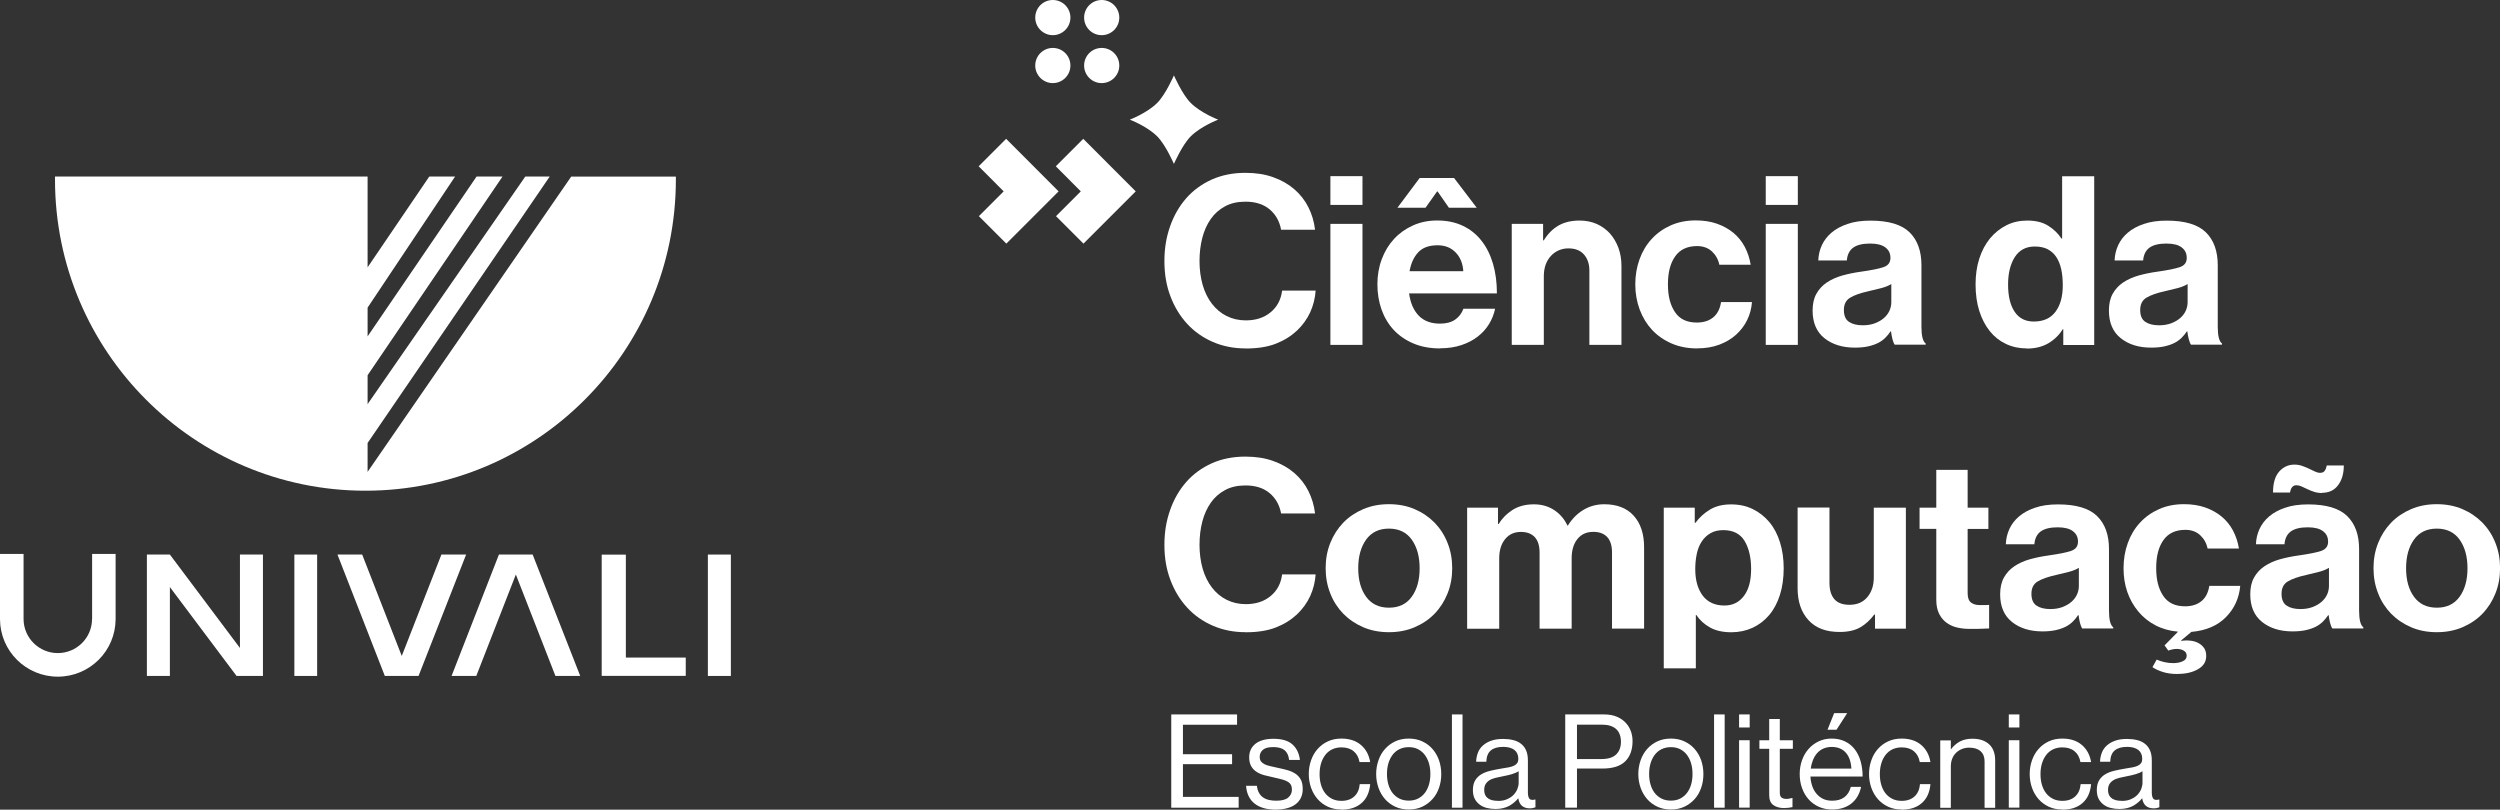 <?xml version="1.0" encoding="UTF-8"?>
<svg id="Layer_1" xmlns="http://www.w3.org/2000/svg" viewBox="0 0 346.85 112.33">
  <rect x="0" y="0" width="346.85" height="112.33" fill="#333333" stroke="none"/>
  <defs>
    <style>
      .cls-1, .cls-2 {
        fill: #fff;
      }

      .cls-2 {
        fill-rule: evenodd;
      }
    </style>
  </defs>
  <g>
    <path class="cls-2" d="M93.77,24.5h-14.52l-28.25,40.97v-4.01l25.27-36.97h-3.39l-21.88,31.58v-4.01l18.72-27.57h-3.6l-15.12,22.18v-3.99l12.14-18.19h-3.58l-8.56,12.6v-12.6H7.63c0,.13,0,.27,0,.41,0,23.85,19.29,43.18,43.07,43.18s43.07-19.33,43.07-43.18v-.41Z"/>
    <path class="cls-2" d="M12.77,85.89h0c-.01,2.61-2.14,4.72-4.75,4.72s-4.74-2.11-4.75-4.72h0v-9.04H0v9.06h0c.02,4.41,3.6,7.97,8.02,7.97s8-3.56,8.02-7.97h0v-9.06h-3.26v9.04Z"/>
    <rect class="cls-1" x="40.84" y="76.94" width="3.16" height="16.84"/>
    <polygon class="cls-2" points="61.24 76.94 55.74 91.01 50.25 76.94 46.82 76.94 53.39 93.78 58.07 93.78 64.67 76.94 61.24 76.94"/>
    <polygon class="cls-2" points="69.22 76.94 62.65 93.78 66.08 93.78 71.57 79.71 77.06 93.78 80.5 93.78 73.9 76.94 69.22 76.94"/>
    <polygon class="cls-2" points="33.29 89.9 23.57 76.94 20.38 76.94 20.38 93.78 23.57 93.78 23.57 81.45 32.82 93.78 36.48 93.78 36.48 76.94 33.29 76.94 33.29 89.9"/>
    <polygon class="cls-2" points="86.83 76.95 83.48 76.95 83.48 93.77 95.14 93.77 95.14 91.23 86.83 91.23 86.83 76.95"/>
    <rect class="cls-1" x="98.21" y="76.94" width="3.19" height="16.84"/>
  </g>
  <g>
    <path class="cls-1" d="M165.2,14.28c-1.18-1.18-2.33-3.82-2.33-3.82,0,0-1.14,2.64-2.32,3.82-1.41,1.41-3.8,2.32-3.8,2.32,0,0,2.38.9,3.8,2.32,1.18,1.18,2.32,3.82,2.32,3.82,0,0,1.15-2.64,2.33-3.82,1.41-1.41,3.81-2.32,3.81-2.32,0,0-2.4-.91-3.81-2.32"/>
    <polygon class="cls-2" points="135.78 23.07 139.25 26.55 135.81 29.99 139.62 33.8 146.87 26.55 139.59 19.26 135.78 23.07"/>
    <polygon class="cls-2" points="146.48 23.07 149.95 26.55 146.51 29.99 150.32 33.8 157.57 26.55 150.29 19.26 146.48 23.07"/>
    <g>
      <path class="cls-1" d="M148.51,2.44c0,1.35-1.1,2.44-2.44,2.44s-2.44-1.09-2.44-2.44,1.09-2.44,2.44-2.44,2.44,1.1,2.44,2.44"/>
      <path class="cls-1" d="M155.29,2.44c0,1.35-1.09,2.44-2.44,2.44s-2.44-1.09-2.44-2.44,1.09-2.44,2.44-2.44,2.44,1.1,2.44,2.44"/>
      <path class="cls-1" d="M155.29,9.09c0,1.35-1.09,2.44-2.44,2.44s-2.44-1.09-2.44-2.44,1.09-2.44,2.44-2.44,2.44,1.09,2.44,2.44"/>
      <path class="cls-1" d="M148.51,9.09c0,1.35-1.1,2.44-2.44,2.44s-2.44-1.09-2.44-2.44,1.09-2.44,2.44-2.44,2.44,1.09,2.44,2.44"/>
    </g>
  </g>
  <g>
    <path class="cls-1" d="M172.8,48.34c-1.64,0-3.15-.3-4.53-.9s-2.58-1.44-3.57-2.52c-.99-1.08-1.77-2.36-2.32-3.83-.56-1.47-.83-3.09-.83-4.86s.26-3.33.79-4.83c.52-1.49,1.27-2.79,2.24-3.9.97-1.1,2.15-1.96,3.54-2.59,1.39-.62,2.94-.93,4.67-.93,1.44,0,2.73.2,3.86.61,1.13.4,2.11.96,2.93,1.67.82.71,1.47,1.54,1.95,2.5.48.96.79,2,.92,3.11h-4.71c-.22-1.18-.75-2.12-1.6-2.83-.85-.71-1.96-1.06-3.34-1.06-1.09,0-2.04.21-2.83.64-.8.43-1.46,1.01-1.98,1.75-.52.74-.92,1.62-1.18,2.62s-.39,2.08-.39,3.24.15,2.3.44,3.31c.29,1,.72,1.87,1.28,2.6.56.73,1.23,1.3,2.03,1.7.8.4,1.69.61,2.67.61,1.4,0,2.55-.38,3.45-1.13.91-.75,1.43-1.75,1.59-3h4.65c-.07,1.05-.32,2.05-.75,3-.44.95-1.05,1.8-1.83,2.54-.81.76-1.78,1.37-2.93,1.82-1.15.45-2.54.67-4.17.67Z"/>
    <path class="cls-1" d="M184.58,24.44h4.45v3.99h-4.45v-3.99ZM184.58,31.06h4.45v16.79h-4.45v-16.79Z"/>
    <path class="cls-1" d="M199.81,48.34c-1.4,0-2.64-.23-3.72-.69s-1.99-1.09-2.73-1.88c-.74-.8-1.3-1.74-1.69-2.83-.38-1.09-.57-2.26-.57-3.5s.2-2.41.61-3.49c.4-1.08.97-2.01,1.7-2.8.73-.79,1.6-1.41,2.62-1.87s2.13-.69,3.36-.69c1.35,0,2.54.25,3.57.74,1.03.49,1.89,1.18,2.59,2.08.7.89,1.23,1.96,1.59,3.19.36,1.23.54,2.6.54,4.11h-12.18c.17,1.31.62,2.34,1.33,3.08.71.74,1.7,1.11,2.96,1.11.87,0,1.57-.19,2.1-.56s.91-.87,1.15-1.51h4.39c-.15.74-.43,1.45-.83,2.11-.4.67-.93,1.25-1.57,1.75-.64.5-1.4.9-2.28,1.19-.87.29-1.84.44-2.91.44ZM196.96,24.7h4.78l3.14,4.12h-3.86l-1.57-2.26h-.07l-1.6,2.26h-3.9l3.08-4.12ZM199.45,34.03c-1.18,0-2.07.32-2.68.97s-1.01,1.52-1.21,2.63h7.46c-.07-1.07-.42-1.94-1.06-2.6-.64-.67-1.48-1-2.5-1Z"/>
    <path class="cls-1" d="M214.08,33.35h.1c.57-.92,1.25-1.6,2.05-2.06.8-.46,1.77-.69,2.93-.69.87,0,1.66.16,2.37.47.71.32,1.31.75,1.82,1.31.5.56.89,1.22,1.18,1.98.28.76.43,1.6.43,2.52v10.97h-4.45v-10.31c0-.92-.25-1.66-.75-2.23s-1.22-.85-2.16-.85-1.8.36-2.44,1.06c-.64.71-.97,1.64-.97,2.8v9.53h-4.45v-16.79h4.35v2.29Z"/>
    <path class="cls-1" d="M235.49,48.34c-1.33,0-2.53-.23-3.58-.69-1.06-.46-1.96-1.09-2.7-1.88-.74-.8-1.31-1.73-1.72-2.82-.4-1.08-.61-2.24-.61-3.49s.2-2.41.59-3.49c.39-1.08.95-2.02,1.69-2.82.73-.8,1.61-1.42,2.64-1.88s2.18-.69,3.47-.69c1.09,0,2.07.15,2.95.46.87.31,1.63.73,2.27,1.26s1.17,1.18,1.57,1.93.68,1.59.83,2.5h-4.35c-.15-.74-.5-1.36-1.03-1.85s-1.22-.74-2.05-.74c-1.35,0-2.37.47-3.04,1.42-.68.95-1.01,2.24-1.01,3.88s.32,2.88.97,3.85c.64.97,1.65,1.46,3.03,1.46.92,0,1.67-.23,2.26-.7.59-.47.96-1.18,1.11-2.14h4.29c-.07.89-.29,1.73-.67,2.5-.38.77-.9,1.45-1.54,2.03-.64.58-1.42,1.04-2.32,1.38-.91.34-1.92.51-3.03.51Z"/>
    <path class="cls-1" d="M244.98,24.44h4.45v3.99h-4.45v-3.99ZM244.98,31.06h4.45v16.79h-4.45v-16.79Z"/>
    <path class="cls-1" d="M262.89,47.85c-.13-.17-.24-.44-.33-.79-.09-.35-.15-.71-.2-1.08h-.07c-.22.33-.46.63-.74.9s-.6.51-.98.7-.83.35-1.36.47c-.52.12-1.15.18-1.87.18-1.72,0-3.13-.44-4.22-1.31-1.09-.87-1.64-2.15-1.64-3.83,0-.92.17-1.69.52-2.32.35-.63.83-1.16,1.44-1.57.61-.41,1.33-.74,2.14-.97.82-.23,1.7-.41,2.64-.54,1.4-.2,2.42-.4,3.08-.62.65-.22.98-.64.98-1.28s-.23-1.1-.7-1.46c-.47-.36-1.17-.54-2.11-.54-1.05,0-1.83.19-2.36.57-.52.38-.82.98-.88,1.78h-3.96c.02-.74.19-1.45.49-2.11.31-.67.75-1.25,1.34-1.75.59-.5,1.33-.91,2.23-1.21.89-.31,1.95-.46,3.18-.46,2.51,0,4.32.54,5.42,1.62s1.65,2.6,1.65,4.57v8.54c0,1.27.2,2.04.59,2.32v.16h-4.29ZM258.44,45.13c.63,0,1.19-.09,1.69-.28.49-.19.91-.43,1.24-.72.34-.29.59-.63.77-1.01.17-.38.26-.78.26-1.19v-2.52c-.39.24-.87.43-1.42.57-.56.14-1.12.28-1.69.41-1.18.26-2.05.57-2.62.92-.57.35-.85.92-.85,1.7s.24,1.34.72,1.65c.48.32,1.11.47,1.9.47Z"/>
    <path class="cls-1" d="M281.19,48.34c-1.05,0-2.01-.21-2.88-.62s-1.62-1-2.24-1.77-1.11-1.7-1.46-2.8c-.35-1.1-.52-2.33-.52-3.68s.17-2.51.52-3.6c.35-1.09.85-2.02,1.49-2.8.64-.77,1.4-1.38,2.28-1.82.87-.44,1.83-.65,2.88-.65,1.18,0,2.15.24,2.91.72.76.48,1.38,1.07,1.83,1.77h.1v-8.64h4.45v23.41h-4.29v-2.19h-.07c-.5.81-1.17,1.46-2,1.95-.83.49-1.83.74-3.01.74ZM282.17,44.61c1.33,0,2.33-.45,3.01-1.36.68-.91,1.01-2.13,1.01-3.68,0-.81-.07-1.54-.21-2.19-.14-.66-.37-1.22-.67-1.69-.31-.47-.7-.83-1.19-1.1-.49-.26-1.1-.39-1.82-.39-1.22,0-2.14.49-2.77,1.47-.62.98-.93,2.25-.93,3.8,0,1.64.31,2.9.92,3.8.61.9,1.49,1.34,2.65,1.34Z"/>
    <path class="cls-1" d="M304,47.85c-.13-.17-.24-.44-.33-.79-.09-.35-.15-.71-.2-1.08h-.07c-.22.33-.46.63-.74.9s-.6.51-.98.7-.83.35-1.36.47c-.52.12-1.15.18-1.87.18-1.72,0-3.13-.44-4.22-1.31-1.09-.87-1.64-2.15-1.64-3.83,0-.92.17-1.69.52-2.32.35-.63.83-1.16,1.44-1.57.61-.41,1.33-.74,2.14-.97.82-.23,1.7-.41,2.64-.54,1.4-.2,2.42-.4,3.08-.62.65-.22.98-.64.98-1.28s-.23-1.1-.7-1.46c-.47-.36-1.17-.54-2.11-.54-1.05,0-1.83.19-2.36.57-.52.38-.82.98-.88,1.78h-3.96c.02-.74.19-1.45.49-2.11.31-.67.75-1.25,1.34-1.75.59-.5,1.33-.91,2.23-1.21.89-.31,1.95-.46,3.18-.46,2.51,0,4.32.54,5.42,1.62s1.65,2.6,1.65,4.57v8.54c0,1.27.2,2.04.59,2.32v.16h-4.29ZM299.55,45.13c.63,0,1.19-.09,1.69-.28.49-.19.91-.43,1.24-.72.34-.29.59-.63.77-1.01.17-.38.26-.78.26-1.19v-2.52c-.39.24-.87.43-1.42.57-.56.14-1.12.28-1.69.41-1.18.26-2.05.57-2.62.92-.57.35-.85.92-.85,1.7s.24,1.34.72,1.65c.48.32,1.11.47,1.9.47Z"/>
    <path class="cls-1" d="M172.8,87.71c-1.64,0-3.15-.3-4.53-.9s-2.58-1.44-3.57-2.52c-.99-1.08-1.77-2.36-2.32-3.83-.56-1.47-.83-3.09-.83-4.86s.26-3.33.79-4.83c.52-1.49,1.27-2.79,2.24-3.9.97-1.1,2.15-1.96,3.54-2.59,1.39-.62,2.94-.93,4.67-.93,1.44,0,2.73.2,3.86.61,1.13.4,2.11.96,2.93,1.67.82.71,1.47,1.54,1.95,2.5.48.96.79,2,.92,3.11h-4.71c-.22-1.18-.75-2.12-1.6-2.83-.85-.71-1.96-1.06-3.34-1.06-1.09,0-2.04.21-2.83.64-.8.43-1.46,1.01-1.98,1.75-.52.74-.92,1.62-1.18,2.62s-.39,2.08-.39,3.24.15,2.3.44,3.31c.29,1,.72,1.87,1.28,2.6.56.73,1.23,1.3,2.03,1.7.8.4,1.69.61,2.67.61,1.4,0,2.55-.38,3.45-1.13.91-.75,1.43-1.75,1.59-3h4.65c-.07,1.05-.32,2.05-.75,3-.44.95-1.05,1.8-1.83,2.54-.81.76-1.78,1.37-2.93,1.82-1.15.45-2.54.67-4.17.67Z"/>
    <path class="cls-1" d="M192.7,87.71c-1.31,0-2.5-.23-3.57-.69-1.07-.46-1.99-1.09-2.77-1.88-.77-.8-1.38-1.73-1.8-2.82-.43-1.08-.64-2.24-.64-3.49s.21-2.41.64-3.49c.43-1.08,1.03-2.02,1.8-2.82.77-.8,1.7-1.42,2.77-1.88,1.07-.46,2.26-.69,3.57-.69s2.5.23,3.57.69,1.99,1.09,2.77,1.88c.77.8,1.38,1.74,1.8,2.82.43,1.08.64,2.24.64,3.49s-.21,2.41-.64,3.49c-.43,1.08-1.03,2.02-1.8,2.82-.77.8-1.7,1.42-2.77,1.88s-2.26.69-3.57.69ZM192.7,84.31c1.38,0,2.43-.5,3.16-1.51.73-1,1.1-2.33,1.1-3.96s-.37-2.96-1.1-3.98c-.73-1.01-1.78-1.52-3.16-1.52s-2.43.51-3.16,1.52c-.73,1.02-1.1,2.34-1.1,3.98s.37,2.96,1.1,3.96c.73,1,1.78,1.51,3.16,1.51Z"/>
    <path class="cls-1" d="M203.54,70.43h4.29v2.26h.1c.46-.76,1.09-1.41,1.9-1.93.81-.52,1.8-.79,2.98-.79,1.07,0,2.01.27,2.82.8.81.54,1.42,1.25,1.83,2.14h.07c.57-.92,1.28-1.64,2.14-2.16.86-.52,1.83-.79,2.9-.79,1.77,0,3.13.53,4.09,1.59.96,1.06,1.44,2.52,1.44,4.37v11.29h-4.45v-10.54c0-.96-.22-1.68-.67-2.16-.45-.48-1.09-.72-1.92-.72-.94,0-1.68.33-2.21,1-.54.67-.8,1.56-.8,2.67v9.76h-4.45v-10.54c0-.96-.22-1.68-.67-2.16-.45-.48-1.09-.72-1.92-.72-.92,0-1.65.33-2.19,1-.55.67-.82,1.56-.82,2.67v9.76h-4.45v-16.79Z"/>
    <path class="cls-1" d="M230.84,70.43h4.29v2.1h.1c.54-.74,1.22-1.35,2.01-1.83.8-.48,1.77-.72,2.93-.72s2.12.22,3.01.65c.89.44,1.66,1.04,2.31,1.82.64.77,1.13,1.71,1.47,2.8.34,1.09.51,2.29.51,3.6s-.17,2.58-.52,3.68c-.35,1.1-.85,2.04-1.49,2.8-.64.76-1.41,1.35-2.31,1.77-.9.41-1.88.62-2.95.62-1.18,0-2.16-.22-2.95-.66-.79-.44-1.42-1.01-1.9-1.73h-.07v7.4h-4.45v-22.29ZM239.25,84.01c1.13,0,2.03-.44,2.7-1.33.67-.88,1-2.12,1-3.72s-.3-2.89-.9-3.9c-.6-1-1.59-1.51-2.96-1.51-.7,0-1.29.14-1.78.43-.49.28-.9.67-1.21,1.15-.32.48-.55,1.05-.69,1.72-.14.67-.21,1.37-.21,2.11,0,1.53.34,2.75,1.03,3.67.69.92,1.7,1.38,3.03,1.38Z"/>
    <path class="cls-1" d="M260.14,87.22v-1.96h-.1c-.57.76-1.22,1.36-1.95,1.78-.73.42-1.69.64-2.86.64-1.88,0-3.32-.54-4.32-1.64-1-1.09-1.51-2.56-1.51-4.42v-11.2h4.42v10.44c0,.98.22,1.73.67,2.26.45.52,1.15.79,2.11.79,1.05,0,1.87-.35,2.47-1.06.6-.71.9-1.62.9-2.73v-9.69h4.45v16.79h-4.29Z"/>
    <path class="cls-1" d="M266.32,70.43h2.32v-5.24h4.35v5.24h2.88v2.95h-2.88v8.9c0,.63.15,1.07.46,1.31.31.24.71.36,1.21.36h.85c.15,0,.31-.01.46-.03v3.27c-.22.02-.46.03-.72.03-.24.02-.53.03-.88.03h-1.18c-.55,0-1.09-.06-1.62-.18-.54-.12-1.02-.33-1.46-.64-.44-.3-.79-.72-1.06-1.24-.27-.52-.41-1.18-.41-1.96v-9.85h-2.32v-2.95Z"/>
    <path class="cls-1" d="M288.91,87.22c-.13-.17-.24-.44-.33-.79-.09-.35-.15-.71-.2-1.08h-.07c-.22.33-.46.63-.74.9s-.6.51-.98.7-.83.35-1.36.47c-.52.12-1.15.18-1.87.18-1.72,0-3.13-.44-4.22-1.31-1.09-.87-1.64-2.15-1.64-3.83,0-.92.17-1.69.52-2.32.35-.63.83-1.16,1.44-1.57.61-.41,1.33-.74,2.14-.97.82-.23,1.7-.41,2.64-.54,1.4-.2,2.42-.4,3.08-.62.65-.22.98-.64.98-1.28s-.23-1.1-.7-1.46c-.47-.36-1.17-.54-2.11-.54-1.05,0-1.83.19-2.36.57-.52.38-.82.98-.88,1.78h-3.96c.02-.74.19-1.45.49-2.11.31-.67.75-1.25,1.34-1.75.59-.5,1.33-.91,2.23-1.21.89-.31,1.95-.46,3.18-.46,2.51,0,4.32.54,5.42,1.62s1.65,2.6,1.65,4.57v8.54c0,1.27.2,2.04.59,2.32v.16h-4.29ZM284.46,84.5c.63,0,1.19-.09,1.69-.28.49-.19.91-.43,1.24-.72.34-.29.59-.63.77-1.01.17-.38.26-.78.26-1.19v-2.52c-.39.24-.87.43-1.42.57-.56.14-1.12.28-1.69.41-1.18.26-2.05.57-2.62.92-.57.35-.85.92-.85,1.7s.24,1.34.72,1.65c.48.32,1.11.47,1.9.47Z"/>
    <path class="cls-1" d="M302.1,93.51c-.74,0-1.4-.09-1.96-.26-.57-.17-1.07-.4-1.51-.69l.59-1.05c.33.15.69.27,1.1.36.4.09.8.13,1.19.13.5,0,.94-.08,1.31-.25.37-.16.56-.42.56-.77,0-.31-.13-.54-.39-.7-.26-.16-.58-.25-.95-.25-.24,0-.46.02-.65.07-.2.04-.38.1-.56.16l-.52-.72,1.87-1.9c-1.18-.11-2.23-.41-3.16-.9-.93-.49-1.72-1.13-2.37-1.92-.65-.79-1.16-1.69-1.51-2.7-.35-1.01-.52-2.11-.52-3.29,0-1.24.2-2.41.59-3.49.39-1.08.95-2.02,1.69-2.82.73-.8,1.61-1.42,2.64-1.88s2.18-.69,3.47-.69c1.09,0,2.07.15,2.95.46.87.31,1.63.73,2.27,1.26s1.17,1.18,1.57,1.93.68,1.59.83,2.5h-4.35c-.15-.74-.5-1.36-1.03-1.85s-1.22-.74-2.05-.74c-1.35,0-2.37.47-3.04,1.42-.68.95-1.01,2.24-1.01,3.88s.32,2.88.97,3.85c.64.97,1.65,1.46,3.03,1.46.92,0,1.67-.23,2.26-.7.59-.47.96-1.18,1.11-2.14h4.29c-.15,1.7-.81,3.15-1.98,4.34s-2.77,1.87-4.8,2.05l-1.41,1.18v.07c.44-.07.86-.08,1.28-.03.41.04.79.15,1.11.33.33.17.59.41.79.7.2.29.29.66.29,1.1,0,.79-.38,1.4-1.15,1.83-.76.44-1.7.65-2.82.65Z"/>
    <path class="cls-1" d="M323.61,87.22c-.13-.17-.24-.44-.33-.79-.09-.35-.15-.71-.2-1.08h-.07c-.22.33-.46.63-.74.9s-.6.51-.98.7-.83.35-1.36.47c-.52.12-1.15.18-1.87.18-1.72,0-3.13-.44-4.22-1.31-1.09-.87-1.64-2.15-1.64-3.83,0-.92.17-1.69.52-2.32.35-.63.83-1.16,1.44-1.57.61-.41,1.33-.74,2.14-.97.82-.23,1.7-.41,2.64-.54,1.4-.2,2.42-.4,3.08-.62.65-.22.98-.64.98-1.28s-.23-1.1-.7-1.46c-.47-.36-1.17-.54-2.11-.54-1.05,0-1.83.19-2.36.57-.52.38-.82.98-.88,1.78h-3.96c.02-.74.19-1.45.49-2.11.31-.67.75-1.25,1.34-1.75.59-.5,1.33-.91,2.23-1.21.89-.31,1.95-.46,3.18-.46,2.51,0,4.32.54,5.42,1.62s1.65,2.6,1.65,4.57v8.54c0,1.27.2,2.04.59,2.32v.16h-4.29ZM322.17,68.4c-.39,0-.76-.05-1.1-.16-.34-.11-.65-.23-.95-.38-.29-.14-.57-.27-.82-.38-.25-.11-.49-.16-.7-.16-.48,0-.77.34-.88,1.01h-2.36c0-1.29.28-2.25.85-2.9.57-.64,1.27-.97,2.1-.97.39,0,.76.06,1.1.18.34.12.65.25.95.39.29.14.57.27.82.39s.49.18.7.18c.31,0,.52-.09.65-.28.13-.18.23-.43.29-.74h2.36c0,1.11-.26,2.02-.79,2.73-.52.71-1.27,1.06-2.23,1.06ZM319.16,84.5c.63,0,1.19-.09,1.69-.28.49-.19.91-.43,1.24-.72.34-.29.59-.63.77-1.01.17-.38.26-.78.26-1.19v-2.52c-.39.24-.87.43-1.42.57-.56.14-1.12.28-1.69.41-1.18.26-2.05.57-2.62.92-.57.35-.85.92-.85,1.7s.24,1.34.72,1.65c.48.32,1.11.47,1.9.47Z"/>
    <path class="cls-1" d="M338.08,87.71c-1.31,0-2.5-.23-3.57-.69-1.07-.46-1.99-1.09-2.77-1.88-.77-.8-1.38-1.73-1.8-2.82-.43-1.08-.64-2.24-.64-3.49s.21-2.41.64-3.49c.43-1.08,1.03-2.02,1.8-2.82.77-.8,1.7-1.42,2.77-1.88,1.07-.46,2.26-.69,3.57-.69s2.5.23,3.57.69,1.99,1.09,2.77,1.88c.77.8,1.38,1.74,1.8,2.82.43,1.08.64,2.24.64,3.49s-.21,2.41-.64,3.49c-.43,1.08-1.03,2.02-1.8,2.82-.77.8-1.7,1.42-2.77,1.88s-2.26.69-3.57.69ZM338.08,84.31c1.38,0,2.43-.5,3.16-1.51.73-1,1.1-2.33,1.1-3.96s-.37-2.96-1.1-3.98c-.73-1.01-1.78-1.52-3.16-1.52s-2.43.51-3.16,1.52c-.73,1.02-1.1,2.34-1.1,3.98s.37,2.96,1.1,3.96c.73,1,1.78,1.51,3.16,1.51Z"/>
  </g>
  <g>
    <path class="cls-1" d="M162.49,99.12h9.14v1.43h-7.51v4.09h6.82v1.38h-6.82v4.54h7.73v1.5h-9.35v-12.94Z"/>
    <path class="cls-1" d="M177.03,112.33c-1.29,0-2.29-.29-2.99-.86-.7-.57-1.09-1.39-1.16-2.45h1.5c.05.41.15.75.31,1.01.16.27.35.48.59.63.24.16.5.27.81.33.3.07.63.1.98.1.77,0,1.33-.15,1.66-.44.34-.29.51-.66.51-1.09,0-.26-.04-.49-.14-.66-.09-.17-.23-.32-.43-.44-.2-.12-.45-.22-.76-.31-.31-.08-.68-.17-1.11-.27-.46-.1-.9-.2-1.32-.31-.42-.11-.79-.26-1.11-.46-.32-.2-.58-.46-.77-.79-.19-.33-.29-.74-.29-1.25,0-.78.29-1.41.86-1.87.57-.46,1.41-.7,2.51-.7,1.17,0,2.05.26,2.63.78s.93,1.24,1.04,2.15h-1.5c-.07-.62-.28-1.06-.63-1.35-.35-.28-.87-.43-1.57-.43s-1.16.13-1.45.39c-.29.26-.43.58-.43.95,0,.25.05.46.16.62.11.16.27.3.49.41.22.11.48.2.8.27s.67.15,1.07.24c.47.1.91.2,1.33.32.42.12.78.28,1.1.49.32.21.57.49.75.82s.27.78.27,1.32c0,.47-.09.88-.27,1.24-.18.36-.43.65-.76.89s-.71.41-1.17.53c-.45.12-.95.18-1.49.18Z"/>
    <path class="cls-1" d="M186.1,112.31c-.7,0-1.33-.13-1.88-.39-.55-.26-1.03-.61-1.42-1.06-.39-.45-.69-.97-.9-1.56-.21-.6-.32-1.23-.32-1.91s.11-1.31.32-1.91c.21-.6.51-1.12.9-1.56.39-.45.87-.8,1.42-1.06s1.18-.39,1.88-.39c1.11,0,2.01.29,2.71.88.69.58,1.12,1.38,1.29,2.38h-1.48c-.11-.64-.38-1.14-.81-1.5-.43-.36-1-.54-1.71-.54-.49,0-.93.1-1.31.29-.38.19-.7.46-.95.8-.25.34-.44.73-.57,1.18s-.19.93-.19,1.45.06,1,.19,1.45.32.84.57,1.17c.25.33.57.59.95.79.38.19.82.29,1.31.29.76,0,1.36-.21,1.8-.62.44-.41.69-.98.75-1.7h1.45c-.1,1.13-.49,2.01-1.19,2.62-.7.62-1.63.92-2.8.92Z"/>
    <path class="cls-1" d="M195.45,112.31c-.7,0-1.33-.13-1.88-.39-.55-.26-1.03-.61-1.42-1.06-.39-.45-.69-.97-.9-1.56-.21-.6-.32-1.23-.32-1.91s.11-1.31.32-1.91c.21-.6.51-1.12.9-1.56.39-.45.87-.8,1.42-1.06s1.18-.39,1.88-.39,1.33.13,1.88.39c.55.26,1.03.61,1.42,1.06s.69.97.9,1.56c.2.6.31,1.23.31,1.91s-.1,1.31-.31,1.91c-.21.6-.5,1.12-.9,1.56s-.87.8-1.42,1.06c-.56.26-1.18.39-1.88.39ZM195.45,111.08c.49,0,.93-.1,1.3-.29.37-.19.69-.46.94-.79.25-.33.44-.72.57-1.17s.19-.93.19-1.45-.06-1-.19-1.45-.32-.84-.57-1.18c-.25-.34-.57-.6-.94-.8-.37-.19-.81-.29-1.3-.29s-.93.1-1.31.29c-.38.19-.7.46-.95.8-.25.34-.44.73-.57,1.18s-.19.93-.19,1.45.06,1,.19,1.45.32.84.57,1.17c.25.33.57.59.95.79.38.19.82.29,1.31.29Z"/>
    <path class="cls-1" d="M201.44,99.12h1.47v12.94h-1.47v-12.94Z"/>
    <path class="cls-1" d="M212.26,112.15c-.93,0-1.47-.46-1.61-1.39h-.02c-.14.18-.31.36-.51.53-.19.17-.42.33-.67.48-.25.14-.54.26-.86.34-.32.08-.68.13-1.08.13-.45,0-.86-.05-1.25-.15-.39-.1-.72-.26-1-.48-.28-.22-.51-.49-.67-.81-.16-.33-.24-.71-.24-1.16,0-.55.1-1.01.31-1.36s.49-.63.85-.85.79-.38,1.29-.5c.5-.12,1.04-.22,1.62-.32.33-.05.63-.1.9-.15.28-.05.52-.13.71-.22.2-.09.35-.21.46-.36.11-.15.16-.35.16-.61,0-.53-.18-.94-.54-1.22s-.88-.43-1.56-.43c-.76,0-1.33.17-1.72.5-.39.33-.59.85-.62,1.56h-1.41c.01-.45.1-.87.25-1.26s.39-.73.7-1,.69-.5,1.16-.66c.46-.16,1-.24,1.62-.24.49,0,.95.05,1.38.15s.79.27,1.09.5c.31.23.55.53.72.91s.26.85.26,1.4v4.45c0,.39.06.67.19.86.13.19.4.23.81.14h.05v1.07c-.1.04-.21.07-.33.1-.12.03-.28.05-.47.05ZM207.85,111.12c.48,0,.9-.08,1.27-.25.36-.16.66-.36.89-.61s.4-.51.52-.81c.11-.29.17-.58.17-.86v-1.59c-.24.16-.56.29-.95.41-.39.11-.79.21-1.19.28-.36.07-.71.14-1.03.22s-.61.18-.84.32c-.24.14-.42.32-.56.53s-.21.5-.21.83c0,.31.06.57.17.77.11.2.26.35.44.46.18.11.39.18.62.23.23.04.46.06.71.06Z"/>
    <path class="cls-1" d="M217.16,99.12h5.39c.69,0,1.29.11,1.8.33.51.22.94.52,1.28.92.28.31.49.68.64,1.09.15.42.23.87.23,1.37,0,1.19-.34,2.13-1.02,2.8-.68.67-1.73,1-3.16,1h-3.53v5.43h-1.63v-12.94ZM218.79,105.31h3.4c.92,0,1.59-.21,2.04-.64.44-.43.66-1.02.66-1.76s-.23-1.38-.68-1.77c-.45-.4-1.09-.6-1.93-.6h-3.49v4.78Z"/>
    <path class="cls-1" d="M231.82,112.31c-.7,0-1.33-.13-1.88-.39-.55-.26-1.03-.61-1.42-1.06-.39-.45-.69-.97-.9-1.56-.21-.6-.32-1.23-.32-1.91s.11-1.31.32-1.91c.21-.6.51-1.12.9-1.56.39-.45.87-.8,1.42-1.06s1.18-.39,1.88-.39,1.33.13,1.88.39c.55.26,1.03.61,1.42,1.06s.69.97.9,1.56c.2.6.31,1.23.31,1.91s-.1,1.31-.31,1.91c-.21.6-.5,1.12-.9,1.56s-.87.8-1.42,1.06c-.56.26-1.18.39-1.88.39ZM231.82,111.08c.49,0,.93-.1,1.3-.29.37-.19.69-.46.94-.79.25-.33.44-.72.57-1.17s.19-.93.19-1.45-.06-1-.19-1.45-.32-.84-.57-1.18c-.25-.34-.57-.6-.94-.8-.37-.19-.81-.29-1.3-.29s-.93.1-1.31.29c-.38.19-.7.46-.95.8-.25.34-.44.73-.57,1.18s-.19.93-.19,1.45.06,1,.19,1.45.32.84.57,1.17c.25.33.57.59.95.79.38.19.82.29,1.31.29Z"/>
    <path class="cls-1" d="M237.81,99.12h1.47v12.94h-1.47v-12.94Z"/>
    <path class="cls-1" d="M241.28,99.12h1.47v1.81h-1.47v-1.81ZM241.28,102.7h1.47v9.35h-1.47v-9.35Z"/>
    <path class="cls-1" d="M244.1,102.7h1.36v-2.95h1.47v2.95h1.81v1.19h-1.81v6.08c0,.33.08.55.24.68.16.13.4.19.7.19.14,0,.29-.02.43-.05.14-.03.26-.06.34-.08h.05v1.27c-.17.04-.35.07-.55.09-.2.02-.41.04-.62.04-.6,0-1.1-.14-1.48-.41-.39-.27-.58-.74-.58-1.4v-6.41h-1.36v-1.19Z"/>
    <path class="cls-1" d="M254.22,112.31c-.71,0-1.35-.13-1.91-.39-.56-.26-1.03-.61-1.42-1.06-.39-.45-.68-.97-.89-1.56-.21-.6-.31-1.23-.31-1.91s.11-1.31.32-1.91c.21-.6.51-1.12.9-1.56.39-.45.86-.8,1.4-1.06.54-.26,1.15-.39,1.81-.39.7,0,1.32.13,1.85.39.54.26.99.62,1.35,1.09.36.46.64,1.02.82,1.66s.28,1.35.28,2.13h-7.24c.02.47.11.91.25,1.32.14.41.34.77.6,1.07.25.3.56.54.92.71s.78.25,1.25.25c.69,0,1.25-.16,1.68-.48.43-.32.74-.8.9-1.44h1.43c-.22,1.01-.68,1.79-1.38,2.33-.7.54-1.58.81-2.64.81ZM254.13,103.63c-.43,0-.82.08-1.16.23s-.62.36-.86.63-.43.59-.58.96c-.15.37-.25.76-.3,1.19h5.63c-.05-.94-.3-1.68-.77-2.21-.46-.53-1.12-.8-1.96-.8ZM254.47,98.94h1.81l-1.48,2.3h-1.25l.92-2.3Z"/>
    <path class="cls-1" d="M263.83,112.31c-.7,0-1.33-.13-1.88-.39-.55-.26-1.03-.61-1.42-1.06-.39-.45-.69-.97-.9-1.56-.21-.6-.32-1.23-.32-1.91s.11-1.31.32-1.91c.21-.6.51-1.12.9-1.56.39-.45.87-.8,1.42-1.06s1.18-.39,1.88-.39c1.11,0,2.01.29,2.71.88.69.58,1.12,1.38,1.29,2.38h-1.48c-.11-.64-.38-1.14-.81-1.5-.43-.36-1-.54-1.71-.54-.49,0-.93.1-1.31.29-.38.19-.7.46-.95.8-.25.34-.44.73-.57,1.18s-.19.93-.19,1.45.06,1,.19,1.45.32.84.57,1.17c.25.33.57.59.95.79.38.19.82.29,1.31.29.76,0,1.36-.21,1.8-.62.44-.41.69-.98.75-1.7h1.45c-.1,1.13-.49,2.01-1.19,2.62-.7.62-1.63.92-2.8.92Z"/>
    <path class="cls-1" d="M270.65,103.94h.04c.34-.45.74-.8,1.22-1.06.48-.26,1.06-.39,1.75-.39.98,0,1.75.26,2.31.77.56.51.84,1.26.84,2.24v6.57h-1.47v-6.44c0-.62-.19-1.08-.56-1.41-.37-.33-.89-.49-1.56-.49-.37,0-.72.06-1.03.19-.31.13-.58.3-.81.53-.23.22-.41.49-.53.81-.13.32-.19.67-.19,1.06v5.75h-1.47v-9.35h1.47v1.23Z"/>
    <path class="cls-1" d="M278.7,99.12h1.47v1.81h-1.47v-1.81ZM278.7,102.7h1.47v9.35h-1.47v-9.35Z"/>
    <path class="cls-1" d="M286.12,112.31c-.7,0-1.33-.13-1.88-.39-.55-.26-1.03-.61-1.42-1.06-.39-.45-.69-.97-.9-1.56-.21-.6-.32-1.23-.32-1.91s.11-1.31.32-1.91c.21-.6.51-1.12.9-1.56.39-.45.87-.8,1.42-1.06s1.18-.39,1.88-.39c1.11,0,2.01.29,2.71.88.69.58,1.12,1.38,1.29,2.38h-1.48c-.11-.64-.38-1.14-.81-1.5-.43-.36-1-.54-1.71-.54-.49,0-.93.1-1.31.29-.38.19-.7.46-.95.8-.25.34-.44.73-.57,1.18s-.19.93-.19,1.45.06,1,.19,1.45.32.84.57,1.17c.25.33.57.59.95.79.38.19.82.29,1.31.29.76,0,1.36-.21,1.8-.62.44-.41.69-.98.75-1.7h1.45c-.1,1.13-.49,2.01-1.19,2.62-.7.62-1.63.92-2.8.92Z"/>
    <path class="cls-1" d="M298.82,112.15c-.93,0-1.47-.46-1.61-1.39h-.02c-.14.18-.31.36-.51.53-.19.17-.42.33-.67.48-.25.14-.54.26-.86.34-.32.08-.68.13-1.08.13-.45,0-.86-.05-1.25-.15-.39-.1-.72-.26-1-.48-.28-.22-.51-.49-.67-.81-.16-.33-.24-.71-.24-1.16,0-.55.1-1.01.31-1.36s.49-.63.85-.85.79-.38,1.29-.5c.5-.12,1.04-.22,1.62-.32.33-.05.63-.1.9-.15.28-.05.52-.13.71-.22.2-.09.35-.21.46-.36.11-.15.16-.35.16-.61,0-.53-.18-.94-.54-1.22s-.88-.43-1.56-.43c-.76,0-1.33.17-1.72.5-.39.33-.59.85-.62,1.56h-1.41c.01-.45.1-.87.25-1.26s.39-.73.7-1,.69-.5,1.16-.66c.46-.16,1-.24,1.62-.24.49,0,.95.05,1.38.15s.79.27,1.09.5c.31.23.55.53.72.91s.26.85.26,1.4v4.45c0,.39.06.67.19.86.13.19.4.23.81.14h.05v1.07c-.1.04-.21.07-.33.1-.12.03-.28.05-.47.05ZM294.4,111.12c.48,0,.9-.08,1.27-.25.36-.16.66-.36.89-.61s.4-.51.52-.81c.11-.29.17-.58.17-.86v-1.59c-.24.16-.56.29-.95.41-.39.11-.79.21-1.19.28-.36.07-.71.14-1.03.22s-.61.18-.84.32c-.24.14-.42.32-.56.53s-.21.5-.21.83c0,.31.06.57.17.77.11.2.26.35.44.46.18.11.39.18.62.23.23.04.46.06.71.06Z"/>
  </g>
</svg>